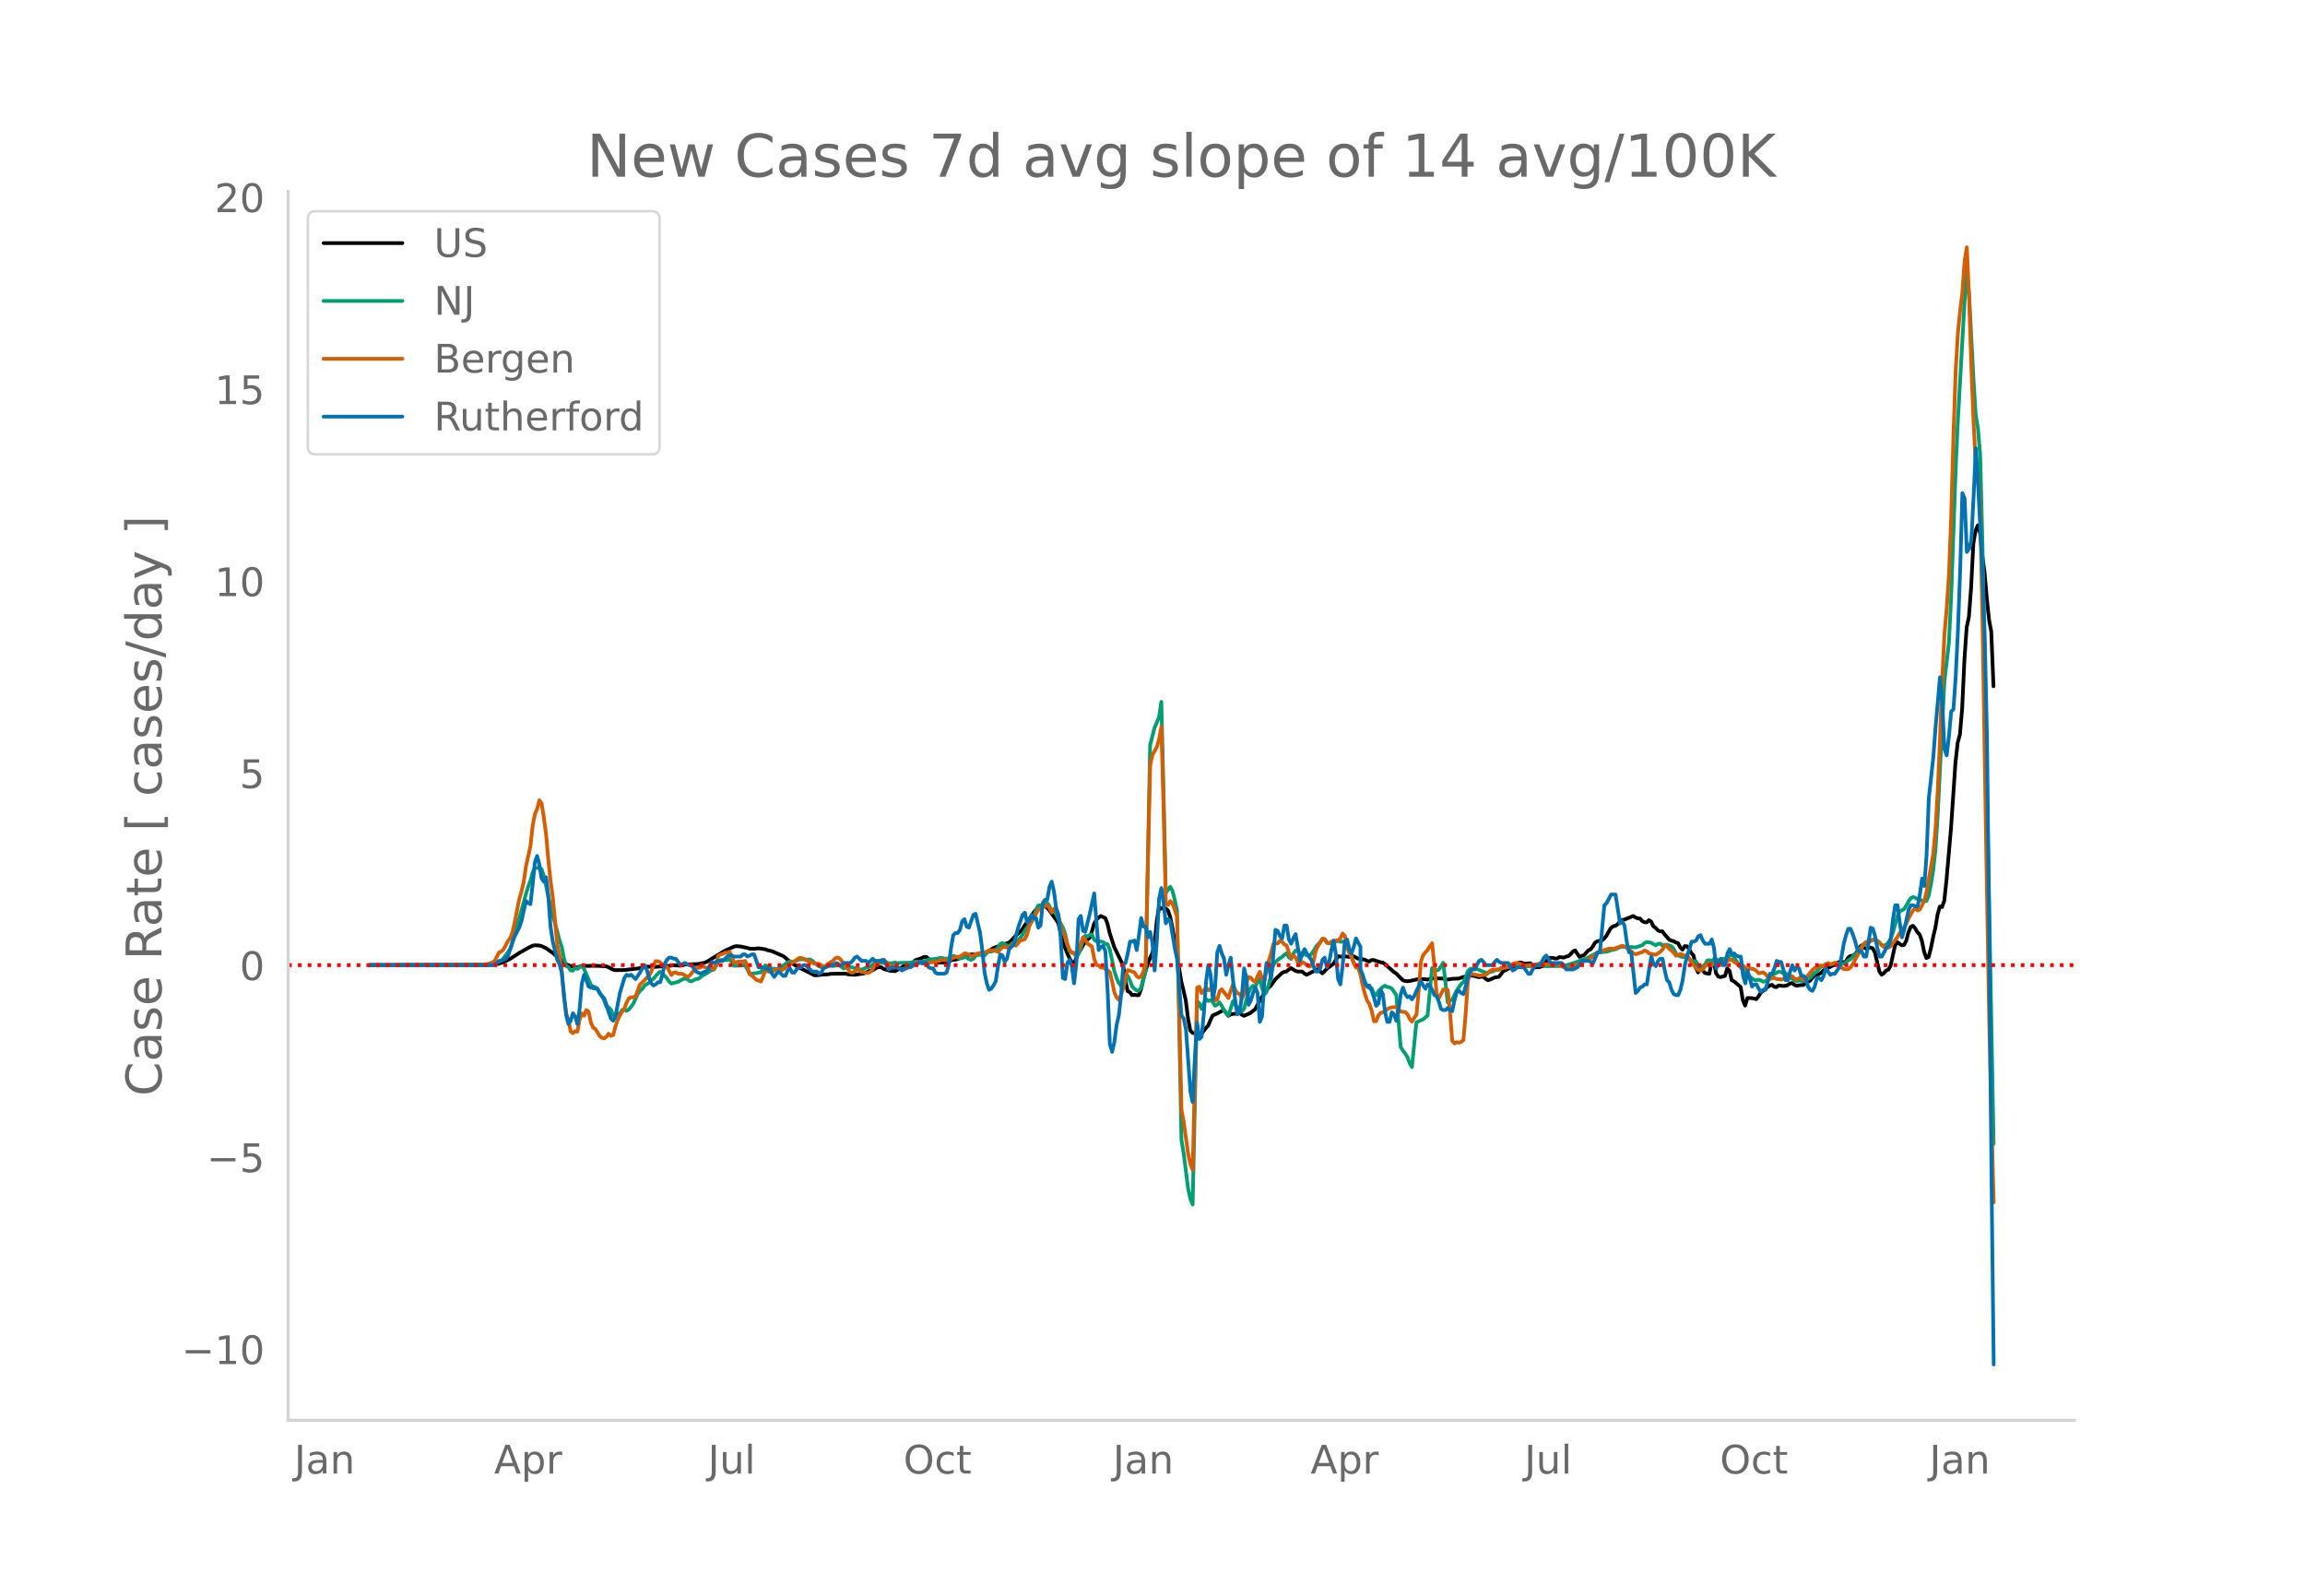 <svg height="864" viewBox="0 0 936 648" width="1248" xmlns="http://www.w3.org/2000/svg" xmlns:xlink="http://www.w3.org/1999/xlink"><defs><style>*{stroke-linecap:butt;stroke-linejoin:round}</style></defs><g id="figure_1"><path d="M0 648h936V0H0z" style="fill:#fff" id="patch_1"/><g id="axes_1"><path d="M117 576.72h725.4V77.76H117z" style="fill:none" id="patch_2"/><path clip-path="url(#p7a41e2962f)" d="m149.973 391.913 47.233-.107 3.634-.181 1.816-.347 1.817-.587 2.725-1.356 3.633-2.353 1.817-1.043 1.817-1.023 1.817-.9.908-.18 1.817.1.908.254 1.817.82 1.816 1.33.909.596 2.725 2.317 2.725 2.263 1.816.764 1.817.534.908-.03 1.817-.551 6.358-.05 3.634.236.908.378 1.817.97.908.179 3.633-.043 5.45-.633 1.817-.282 1.817-.448 1.817.016 1.816.054 2.725-.224 3.634-.265.908-.172 2.725.179.908-.177.909-.29 5.45-.2 2.725-.558.908-.408 7.267-4.478 1.816-.77 1.817-.862.908-.177 1.817.133 2.725.582.908.3 1.817.069 1.817-.207 2.725.39.908.362 1.817.413 4.542 1.965.908.666.908.874 2.725 2.009 1.817 1.037 6.358 3.234.909.004 2.725-.34 1.816-.035.909-.2 2.725-.075 3.633-.017.908.282 1.817.12.908.051 3.634-.53.908-.319.908-.502.909-.324.908-.175 1.817-1.07.908-.236.908.19.909.612 1.817.529.908.242 1.817.128 1.816-.944 1.817-1.2 1.817-.075.908-.279.908-.868.909-1.034.908-.356.908-.233 1.817-.793.908-.04 1.817 1.576 2.725.708 2.725.026 1.817-.428.908-.454.908-.237.909-.065 4.541-1.4.909-.492.908-.207 1.817.023 1.816.003.909.164.908-.224.908-.762 2.725-1.833 6.359-2.198.908-.815 1.817-1.981 1.817-1.632.908-1.082.908-1.473 2.725-3.77.909-1.492.908-1.085.908-.825.909-.5.908-.17.908.087.909.543.908 1.077 3.633 5.127 1.817 7.801 1.817 4.494.908 2.049.908 1.541.909.59.908-1.99.908-2.4.909-1.202.908-1.735.908-1.309.909-1.044.908-.715.908-2.478.909-3.252.908-1.564.908-.953.909-.613 1.816.8.909 2.369.908 3.808 1.817 5.595 3.633 7.502.909 6.086.908 4.322.908.46.909 1.188.908-.172.908.193.909-.027.908-2.44.908-3.976.909-3.451.908-2.816.908-2.368.909-1.93.908-3.335.908-9.63.909-5.846.908.687.908-.517.909.422.908.782.908 2.573.909 4.499 3.633 21.937.908 3.585.909 4.101.908 7.276.908 4.761.909 1.006.908.145.908-.235.909.833.908-.326 1.817-2.425.908-.92.908-2.249.909-1.893 1.816-.791 1.817-.977.908-.468 1.817 2.358.908-.532.909-.214.908-.033 1.817-.415.908.742.909.472 1.816-.77.909-.49 1.816-1.436 2.725-4.988 1.817-2.705.908-1.053.909-.787 1.816-2.586 2.725-2.607.909-.432.908-.16.908-.76.909-.595 1.816 1.091.909.31 1.816-.009.909.785.908.525 1.817-.926 2.725-1.353 1.816 1.686.909-.809.908-1.04 2.725-2.02 1.817-3.055 1.816.207.909-.185 1.816.222 1.817-.248 1.817.957 2.725.427.908.481.909.263.908-.594.908.005 2.725.897.909.156.908.57 3.633 3.236.909.557 2.725 2.783.908.297.908.095.909-.076 3.633-.797 2.725.056.908.174 1.817-.529 1.817.036 2.725.062.908.282.908.126 1.817-.306 2.725-.112 1.817-.637.908-.138 1.817-.44 1.816.142.909.336.908.167.909-.148.908-.017.908.813.909.592.908-.264 1.817-.8 1.816-.321 1.817-2.386.908-.289.909-.56.908-.334.908.043.909-.12 1.816-2.154.909.025.908.355.908.096 1.817-.172 1.817 1.687 1.816-.102 1.817-.553 1.817-3.043.908-.182.908.013.909.246.908.03.908-.609 1.817.224.908-.417.909-.173.908-.817.908-1.067.909-.457 1.816 2.658.909-.458.908-.294 1.817-1.986.908-.37.908-1.278.909-1.482.908-.517 1.817-.312.908-.773.909-1.119 1.816-3.201.909-.634.908-.218.908-.603.909-1.058.908-.727.908-.118 3.634-1.473.908.59.908.36.909.072.908 1.01.908.508.909.042.908-.883.908.571.909 1.93.908.63.908.997.909.395.908-.018.908 1.268 1.817 2.049.908.5.909.157.908.595.908.194.909 1.763.908.938.908-1.427.909.05.908 1.206.908 1.586.909 1.05.908 4.958.908 1.82.909-2.468.908 1.606.908 1.081.909.23.908.107.908-4.542.909-.857.908 5.153.909 1.398.908.207 1.817-.487.908-3.022.908.898.909 3.867.908.43 2.725 2.309.908 5.389.909 2.173.908-3.074 1.817.043 1.816.41.909-1.115.908-1.522.908-.682 1.817-1.616.908-.576.909-.306.908.793.908.146.909-.707 1.816.245.909-.084.908-.269.908-.677.909-.177.908.74.908.33 1.817-.246.908-.022.909-.734 1.816-1.004.909-1.163.908-.884.908-.465.909-.147.908-.565.908-.923.909-.67 1.816-.785.909-.498.908-.352.909-.645.908-.5.908-.209.909.398.908-.325.908-1.6.909-.719.908-.07.908-.512.909-1.042.908-1.788.908-.874.909.864.908.443.908-.314.909-.112.908.302.908 1.687 1.817 7.713.908 1.328.909-.637.908-1.074.908-.318.909-1.608 1.816-8.213.909-1.373 1.816 1.284.909-.16.908-1.658.908-3.494.909-2.17.908-.456.908 1.037.909 1.59.908.894.908 2.624.909 4.408.908 2.564.908-.4.909-3.5.908-4.528.908-3.796.909-5.4.908-3.303.908.207.909-2.54.908-8.499 1.817-20.873 1.817-26.687.908-8.144.908-3.37.909-10.573.908-19.585.908-13.312.909-4.165.908-11.994.908-17.991.909-5.194.908-2.084.908 3.22.909 9.123.908 6.652.908 10.536.909 8.716.908 4.96.908 22.148h0" style="fill:none;stroke:#000;stroke-linecap:round;stroke-width:1.5" id="line2d_1"/><path clip-path="url(#p7a41e2962f)" d="m149.973 391.91 47.233-.104 1.817-.126 1.817-.357 2.725-1.293.908-.867 2.725-3.832.908-2.438 1.817-6.747 2.725-9.67.908-3.422.909-2.903.908-2.485.909-3.342.908-1.862 1.817-.051.908.518.908 2.703.909 3.98.908 4.529.908 3.485.909 4.064.908 3.122 1.817 6.963.908 2.625.908 4.753.909 3.115.908.449.908 1.333.909.103.908-1.247.908.553.909-.753.908-.32.908 1.065 2.725 6.36.909 1.515.908-.494.908.77.909 1.85.908.969.908 1.852.909 2.564.908.23.908.937.909 2.225.908-.026.908-.565.909.02.908-1.544.908-.167.909.534.908-.572.908-1.078.909-1.287 1.816-3.988.909-1.197.908-.772.908-1.328.909-.654.908-.51.909-1.058.908-.603 1.817-2.097.908-.73.908.688 1.817 1.89.908 1.4.909.827 1.816-.487.909-.23 1.816-1.006.909-.397.908.31.908.658.909.248.908-.512.908-.379.909-.123.908-.65.908-.828.909-.33 2.725-1.796.908-.16.908-1.433.909-1.973.908-.47.908-.056 1.817.086.908-.383.909 1.152.908 1.527 4.542-.198 1.816 3.424 2.725-.257.909-.222.908-.076.908-1.572.909-1.266 1.817.784.908.531 1.817.137.908-.154 2.725-1.86.908-.734.909-.284 1.816.053 1.817-.872 1.817-.139 1.816.207.909-.103.908.526.908.886 1.817 1.39.908.337.909.071 1.816-.574.909-.029.908.084.908-.083.909-.226.908.022 1.817 1.29 1.816-.596.909-.028 1.816.459 2.725.646.909-.344.908-.487.908-.19.909-.307.908-.742.908-.894.909-.086.908.35 1.817-.002.908-.071.909.05.908.183 1.817-.365.908.25 1.817-.116 1.816-.052.909.037 2.725-.449 1.816.013.909.013.908-.18 1.817-.76 1.816-.13 1.817-.204.908-.326.909.038.908.3 1.817-.04.908-.422.908-.674.909.276.908.44.908.295.909-.108.908-.41.908.22.909.56.908.334.908-.42.909-1.224.908-.536.908-.104.909.181.908.343.908-1.046.909-.705.908.184.908-.328.909-.457.908-.828.908-1.524.909-.331 1.817.902.908.353 1.817-1.579.908-.153.908-.729 1.817-2.116.908-1.755 2.725-3.446.909-1.793.908-3.232.908-1.72.909-.072.908-.258.908-.443.909-.288.908 1.325.908 2.116.909.15.908.925.908 2.08 1.817 3.458.908 2.495.909 4.185.908 2.871.908.421.909.594.908.999.908-.868.909-2.28.908-3.553.908-1.587.909.33.908-.696.908-.17.909 2.19.908.626.908-.032 1.817.301.908.759.909.17.908 2.246 1.817 8.63.908 2.839.908 2 .909 1.151.908.833.909-2.955.908-1.853.908 1.87.909 2.365.908.983.908.685.909.065.908-1.3 1.817-6.85 1.816-91.584 1.817-7.126 1.817-4.244.908-6.201.908 36.273.909 41.256 1.816-2.439.909 1.68.908 3.602.908 4.285 1.817 93.234.908 5.499 1.817 14.432.908 3.973.909 2.32 1.816-82.473.909.742.908 2.302.908-2.264.909-1.773.908.838.908-.342.909.726.908 1.547.908-.472.909-.89.908 1.349.908 1.796.909 1.196.908.865.908-2.656.909-3.007.908 1.445.908 1.04.909.052.908 1.494.909-1.069.908-3.511.908-2.97.909-1.924.908-.857.908.265.909-1.82.908-1.175.908 3.54.909 2.793.908-1.12.908-2.982 1.817-7.712.908-1.46 1.817-1.559.908-.46.909-.878.908-.657.908 1.637.909.7.908-2.138.908-1.251.909-.015.908 1.269.908.61.909-.455 1.816.93.909-.899.908-1.242.908-1.614.909-1.123.908-.861.908-1.266.909.046.908 1.298.908.412.909-.27.908-.08 1.817-.775.908.435.908-.037.909.215.908 2.248 1.817 3.265.908 3.015.908 1.306.909-.036 3.633 8.264.909.585.908.07.908 2.085.909.735.908-1.614 1.817-1.768.908-.486.908.55.909.066.908.558 1.817 2.542 1.816 21.196.909 1.472.908 1.127.908 1.555.909 2.403.908 1.59 1.817-18.182 2.725-1.235 1.816-1.48 1.817-19.331.908.364.909.608.908-.3 1.817-2.811 1.816 16.081.909-.666.908-.452 1.817-3.648 1.816-2.72.909-.692.908-1.954.908-2.519.909-.963.908-.125 1.817.17 3.633 1.51.909-.062 1.816-.44.909-.492 1.816-.395.909-.533.908-.341 2.725-.234.908-.453.909-.206.908.023 3.633.566 2.725-.126 1.817-.346 1.817.08 1.816.318 5.45-.076 1.817-.238.908-.087 2.725-.793 5.45-1.997 4.542-2.326 1.817-.237 1.817-.09 1.816-.64 1.817-.417 1.817-.834.908-.154.908-.034 1.817.217.908-.105 1.817.178 1.817-.583.908-.31.908-.888.909-.427 1.816.342 1.817 1.012.908-.58.909-.095.908.741.908-.243.909-.051 1.816.605.909 1.077.908 1.876.908.855.909.236.908.43.908-.23.909-.448.908 1.463.908 1.104.909-.365.908.17.908 1.51.909.924.908-.372.908-.818.909-1.565.908-.181.908.499.909-1.006.908-.018.909 1.015.908-.741.908-.342.909-.012.908.15.908-1.376.909-.683 3.633 5.574.908.887.909 1.808.908.979.908-.176.909.847.908.628.908.131.909-.26.908.32.908.527.909-.2.908-.697.908-.552 1.817-1.8 1.817-.862.908.228.908.38h.909l.908.859.908 1.034.909.392.908.59.908.362.909-.197.908.07.908.263.909-.34.908-.636.908-.474.909-1.087.908-.905.908-.494.909-1.282.908-.922.908-.19.909-.711.908-.321.908.48 1.817-.49.909.291.908.118.908-.154.909.02.908-.59.908-.879.909-.44.908-.877.908-1.044.909-.747 1.816-2.563 1.817-1.17.908-.304.909-.718.908-.513.908.02.909.422 1.816 1.726.909.287.908-.47.908-.9.909-1.462.908-2.563 1.817-6.586.908-2.054.908-.327.909-.545.908-1.421.908-1.677.909-1.33.908-.422.908.295.909.512.908.37.908.228.909.349.908-.214.908-2.24.909-4.428.908-5.791.908-8.281.909-13.965 2.725-54.289 1.816-15.634.909-18.03 1.817-51.574.908-20.342 2.725-48.471.908-12.7.909 8.881 1.816 34.89.909 14.582.908 5.442.908 10.99.909 35.4 4.541 244.253h0" style="fill:none;stroke:#009e73;stroke-linecap:round;stroke-width:1.5" id="line2d_2"/><path clip-path="url(#p7a41e2962f)" d="m149.973 391.91 43.6-.102 3.633-.256.909-.12.908-.238.908-.419.909-.554 1.816-3.465.909-.393.908-.845 1.817-3.448.908-1.135.908-2.457.909-4.037 1.816-9.26.909-3.149.908-3.815.908-6.281 1.817-8.201.909-8.381.908-4.754.908-2.056.909-3.534.908 1.178.908 5.735.909 6.785.908 10.318.908 8.654.909 6.562 1.816 19.27.909 4.37.908 6.188.908 11.043.909 6.29.908 2.901.908 4.532.909.691.908-.768.908.17.909-4.923.908-2.484.908.939.909-2.33.908.657.908 4.327.909 2.168.908.512 1.817 2.927.908.734.908.196.909-.682.908-1.22.908.887.909-.333.908-3.397.908-2.714.909-1.852.908-1.485.908-1.271.909-2.526.908-1.647.908-.401.909-.086.908-.35 1.817-4.839.908-.75 1.817-1.912.908-.948.909-1.527.908-2.51.908-1.783.909.026.908.41.908 1.117.909.828.908-.128 1.817 3.371.908-.956.908-.128.909.555 1.816.051 1.817 1.186.908-.29 2.725-3.303.909.009.908-.188.908-.648.909.597.908.273.908-.367.909.205.908.64.908-2.065.909-3.431.908-.504.908-.179.909-.529.908.103.908-.504.909 1.826.908 2.629.908-.162.909-.299 1.816-.008.909-.23.908 2.184.908 3.158.909.623 1.816 1.74.909.214.908.47.908-2.092.909-2.372 1.817.512.908-.154.908-.46.909-.18.908.17.908-.025.909-.358 1.816-1.545.909-.495.908-.75.908-.462 1.817-1.322.908-.128.909.35 1.816.947 2.725 1.058.909-.009.908.146 1.817.99.908-.257 1.817-1.374.908-.443.908-.965.909-.554.908.213.908.956.909 1.348 1.816 2.296.909 1.17.908.178.908-.58.909-.734.908.35.908.742.909-.017.908.333.908-.008.909-.461.908-1.033.908-1.766.909-.769.908-.392.908-.87.909.11.908.768.909.948.908.606.908.008 1.817.674.908.53.909.264.908-.299.908-.11 1.817-.914.908-.094.909-.87.908-.666 1.817.453.908.076 2.725-.452 1.817-.222 2.725-.742.908-.12.908.205.909.085 1.816-1.11.909-.29 1.816-.196 1.817-1.28.908.103 1.817.879.908-.009.909-.734 1.816-.418.909-.23.908.145 1.817-.982 1.816-.05 1.817.699.908-1.101.909-.913.908.034.909.18.908-.01.908-.819.909-.273.908.367.908-.964.909-1.297.908-.009.908-.427.909-1.775.908-3.422.908-2.475.909-.76.908-1.894.908-1.46.909-.7 2.725-1.305.908 1.366.908 1.647.909-1.494.908-.358.908 3.174.909 4.438.908 2.228.908 1.86.909 3.26.908 2.15.908 1.076.909.094.908-.077.908-1.092 1.817-5.215.908 1.033.909 1.605.908.503.908.708.909 5.001.908 2.441.908.18.909.879.908-.086.908.649.909.503.908.854.908 3.738.909 4.455.908 1.997.908.938.909-2.04.908-2.79.909-4.634.908-2.586 2.725.939.908 1.57.909.546.908-.495.908-2.03.909-3.312 1.816-80.41.909-4.139 1.816-3.328.909-3.158.908-4.958.908 33.155.909 38.54.908.667.908-1.63.909 1.007 1.816 5.274 1.817 78.72.908 4.77 1.817 13.075.908 4.02.909 2.287 1.816-73.958.909-.367.908 2.543 1.817-2.04.908.896.908-.716.909 1.63.908 3.285.908-.333.909-3.388.908-.896 2.725 3.61.908-3.012.909-2.535.908 2.16.908 1.39.909.299.908 1.963.909-1.938.908-4.617.908-2.278.909.299.908 1.152.908.554.909-2.355.908-1.767.908 2.842.909.837 1.816-8.168.909-2.893.908-3.78.908-.393.909.043.908-1.118.908.469.909 1.152.908.307.908 2.92.909 2.09.908-.922.908.802.909 1.895.908 1.127.908-1.101.909.358.908.862.908.546.909-.256.908-1.852.908-4.216.909-2.03.908-1.392.908-1.621.909.247.908 1.528.908.136.909-.682.908.093.908-.546.909-.034.908-.802.908-1.989.909.905.908 4.19.908 2.808.909 1.758.908 2.356.908 1.809.909.102.908 2.92.909 4.343.908 3.43.908 2.74.909 1.289.908 2.782.908 4.19.909-.034.908-2.321.908-1.05.909-.247.908-.461.908-.768.909-.512.908-.24 1.817-.153 1.816 1.878 1.817.179.908.93.909 1.912.908 1.024.908-1.528.909-1.212.908-9.763.908-11.828.909-2.68.908-1.144.908-.921.909-1.528.908-1.212.908 8.987.909 11.564.908 1.843 1.817-3.61.908.145.908.026.909 9.208.908 11.496.908 1.007.909-.486.908.187.908-.298.909-.777.908-10.77.908-13.433.909-2.885.908.316 1.817.35.908.264 2.725-.307.909-.734.908-.973.908-.367 2.725-.06.909-.4.908-.265.908-.068.909-.316 1.816-1.22.909-.333.908-.086.908.265.909.393 1.816.418.909-.017.908-.197.908-.042 2.725-.538 2.725.29 3.634-.094.908.069 2.725 1.237.908.145.909-.06 1.816-.41 8.175-3.96 1.817-1.655 2.725-1.1.909-.214.908-.341.908-.017.909.145 3.633-1.323.908.358 1.817 1.127.908.734.909.947.908.299 2.725-.88.908-.63.909.349.908.87 2.725.487 1.817-1.186.908-.913.908-1.724.909.384.908 1.118.908.606.909.896.908 1.237.908-.196.909-.572 1.816.717.909-.077 1.816 3.013.909.947.908 1.246.908.802.909.128.908-.503 1.817-2.373.908.307.908.538.909-.922.908-.665.909.648 2.725-.938.908-.077.908-.418.909.06.908.861 2.725 1.69.908-.222.909.999.908.802.908-.615 1.817.333.908.709.909.904 1.816-.367.909.692.908 1.152.908.887.909-.41.908-.05.908.452.909.017.908.188.908-.222.909-.76 1.816-.495.909.128.908.93.908.376.909-.538.908-.068.908.7.909-.393.908-1.382 1.817-2.177.908-.776.908-.188.909-.708.908-.128.908.435 1.817-1.417.908.444.909-.12.908-.494.909.34.908.752.908.922.909.614.908.06.908-.086.909-.665.908-1.366 4.542-8.295.908-.742.908-.06 1.817-.674.908.068.909.264.908.649.908 1.178.909.708 1.816.18.909-.59 2.725-3.72.908-1.545 1.817-2.347.908-1.715.908-2.015 1.817-3.251.908-.726.909.862.908-.443 1.817-3.49.908-3.696 2.725-15.336.908-10.147.909-15.541.908-20.79.908-24.357.909-18.416.908-10.463.908-13.536.909-23.503.908-32.499.909-26.592.908-15.618.908-9.132.909-7.467.908-12.64.908-5.632.909 20.49.908 27.558.908 22.838.909 17.256.908 4.446.908 16.045.909 43.73 1.816 110.5.909 51.172.908 40.913.908 32.84h0" style="fill:none;stroke:#d55e00;stroke-linecap:round;stroke-width:1.5" id="line2d_3"/><path clip-path="url(#p7a41e2962f)" d="M149.973 391.91h50.867l1.816-1.738h.909l1.816-.87.909-1.304.908-2.608.908-3.042.909-2.173 1.816-3.478.909-2.608 1.816-8.258.909.869.908.435.909-7.824.908-9.128.908-2.608.909 3.477.908 5.65.908 1.305.909-1.739.908 7.39.908 12.605.909 6.085 1.816 7.39.909 1.738.908 3.477 1.817 17.387.908 3.477.908-1.304.909-3.043.908 1.304.908 3.043.909-6.085.908-10.432.908-3.478.909 2.174.908 2.608.908.434.909-.434.908.869h.908l.909 1.739.908 1.304.908.869.909 2.608.908 3.043.908 2.608.909.869.908-1.739 1.817-9.562 1.816-6.086.909-1.304.908.435.908-.435 1.817 1.74 1.817-2.609.908-1.739.908-1.304.909 1.74.908 3.476.909 2.174.908.869.908-.435.909-.869h.908l.908-3.043.909-4.346.908-1.739.908-.87h.909l.908.435h.908l1.817 2.608 1.817-.869 1.816.87h.909l1.816 2.607 1.817.87 1.817-.87h.908l.908-2.173.909-1.739.908.435 1.817-.87h1.816l1.817-1.738.908-.435h.909l.908.435h2.725l.908-.87h.909l.908.87 1.817-.87h.908l1.817 5.217h1.816l1.817.87h.909l.908 1.738.908 1.304.909-1.304.908-.87 1.817 1.74h.908l.908-2.174.909-.87.908 1.74h.908l.909-1.305.908-.87h.908l.909-.869h.908l2.725 2.608h1.817l.908.87.908-.435.909-1.739 2.725-1.304h.908l1.817-.869.908.87h.908l.909-.87h2.725l.908-.87.908-1.303.909-.435 1.816 1.739h1.817l.908.87 1.817-1.74.908.87h2.725l.909-.435.908 1.739.909 2.173 1.816-.87h1.817l.908.435.909.87.908-.435.908-.87h1.817l.908-1.303h1.817l.908-.87.909.435h1.816l.909 1.739.908.434h.908l.909 1.74.908.434h2.725l.908-.435.909-3.043.908-6.954.908-5.216.909-.87h.908l.908-1.303.909-3.478.908-.87.908 3.044.909.434 1.816-5.216.909-.434 1.816 7.824.909 6.954.908 9.128.908 4.347.909 2.608.908-.435.908-1.304.909-1.739.908-6.085.908-4.781.909.434.908 2.608.909-1.304.908-3.912 1.817-1.738 1.816-6.955 1.817-5.216.908-.87.909 3.913.908-.435.908-2.608.909 1.304h.908l.908 3.912.909-.87.908-9.127.908-1.304h.909l.908-5.216.908-2.173.909 3.912.908 6.954.908 2.608.909 9.128.908 16.517.908.435.909-6.52.908-1.304.908 2.608.909 6.955.908-7.824.908-18.256.909-1.304.908 6.085.908.435 1.817-7.39 1.817-8.258 1.816 23.037.909-1.304.908-.435.908 2.174.909 16.082.908 21.734.908 3.042.909-3.912.908-6.954.908-3.912.909-8.259.908-12.605.909-.435.908-3.912.908-4.781h.909l.908-.435.908 3.912.909-6.085.908-6.955.908 3.478h.909l.908 4.346.908-2.173.909 4.346.908 11.302.908-12.17.909-16.953.908-4.346.908 6.085.909 8.259.908-1.74.908.87 1.817 10.867.908 4.346 1.817 23.038.908 1.304.909 4.346 1.816 25.21.909 4.347.908-18.255.908-13.91.909 6.52.908-.87.908-9.562.909-13.04.908-6.52.908 3.912.909 9.998.908-4.782.908-14.344.909-2.608.908 3.043.908 2.173.909 6.52.908-3.912.908-3.042 1.817 17.386.908 5.651.909-.87.908-6.52.909-11.3.908 3.911.908 10.867.909-1.739.908-3.042.908-2.174.909 2.174.908 11.736.908-2.174.909-13.909.908-7.824.908.435.909 6.085.908-9.128.908-10.866.909.434.908 2.174.908.869.909-5.216h.908l.908 5.65.909 1.74.908-2.174.908-1.739 1.817 10.867.908-3.043.909-1.739.908 1.74 1.817 2.607.908 2.608.908 2.173h.909l.908-1.304.908-3.477.909-.87.908 3.913.908-2.174.909-4.78.908-3.913.908 5.65.909 9.998.908 2.173.908-7.389.909-9.997.908-.87.908 3.912.909 1.74.908-2.609.908-3.477 1.817 3.477v9.128l.909 2.173.908 3.478.908 1.304.909-.435.908 2.173.908 2.608.909 3.478.908-.87.908-5.65.909 1.738.908 7.39.908 3.912h.909l.908-3.912.908.869.909 2.608.908-4.347.908-6.52.909-2.608.908 2.608.908 1.304.909-.434.908 1.304.908-1.304.909-2.174.908-1.738.908-2.174.909 1.739.908 1.304.908-1.739.909.435.908 1.739.908 2.173.909.435.908 2.173.908 3.043.909.434h.908l.908-.869.909.87.908.434.908-4.347.909-3.477.908-.435.908.87.909.434.908-3.042.908-3.912.909-2.174.908-.869h.908l1.817-3.477.909-.435.908.87.908 1.303h2.725l.909-1.304.908-.869.908.87.909.434h2.725l.908 1.304.908 1.739.909-.435.908-.87h2.725l1.817 2.609h.908l1.817-3.478h1.816l.909-1.304.908-1.738.908-.87.909 1.304.908 1.74h4.542l1.816 2.607h2.725l1.817-.87 1.817-2.607h2.725l1.816.87 1.817-4.348h.909l1.816-19.125.909-.87 1.816-3.476h1.817l1.817 11.736.908-.87.908 1.739.909 6.52.908 4.346h.908l1.817 16.518.908-.87.909-1.304.908-.434.908-.87h.909l.908-6.085.908-5.216.909 3.043.908.87.908-2.174.909-.87h.908l.908 4.782.909 3.912.908.87.908 3.042.909 1.738.908.435h.908l.909-2.173.908-3.912.908-6.086.909-3.912.908-2.608.908-3.042h.909l.908-.435.908-1.738.909-.435.908 2.173.908 1.304h1.817l.908-1.738.909 3.477.908 8.258.909-1.738.908-2.174.908 2.608h.909l.908-4.78.908-1.74.909 2.174.908-.435.908.87.909.434h.908l.908 7.824.909 3.043.908-5.216 1.817 6.52.908-.87h.908l.909 1.739.908 1.304.908-.87h.909l.908-3.042.908-3.477h.909l.908-2.174.908-3.042.909.434h.908l.908 3.043.909 4.347h.908l.908-3.478.909-2.608.908 2.174.908-1.304.909.434.908 3.043h.908l.909.87.908 3.477.908 1.304.909.434.908-1.738.908-3.478h.909l.908.87.908-1.739.909-3.043 1.816 2.608.909-.434h.908l1.817-2.608.908-4.347.909-5.216.908-3.477.908-2.608h.909l.908 2.173.908 2.608.909 3.477.908.87h.908l.909 2.173h.908l.908-5.216.909-6.52.908.435.908 3.043.909 4.78.908 3.478h.908l1.817-3.477.908-.87.909-3.042.908-7.824.908-5.65h.909l.908 6.954.908 6.085.909-3.042 1.816-8.26.909-1.738h.908l.908.435h.909l.908-4.781.908-6.52.909 3.042.908-12.605.908-23.037 1.817-16.517.908-12.17 1.817-20.43.908 9.997.909 19.125.908 2.608.908-7.824.909-9.997.908-.87.909-13.04.908-18.69.908-24.34.909-31.731.908 2.173.908 21.733.909-1.304.908-3.477.908-17.387.909-19.994.908 14.344 1.817 35.642.908 26.515.908 41.293.909 77.37.908 99.538.908 77.37h0" style="fill:none;stroke:#0072b2;stroke-linecap:round;stroke-width:1.5" id="line2d_4"/><path clip-path="url(#p7a41e2962f)" d="M117 391.91h725.4" style="fill:none;stroke:red;stroke-dasharray:1.5,2.475;stroke-dashoffset:0;stroke-width:1.5" id="line2d_5"/><path d="M117 576.72V77.76" style="fill:none;stroke:#d3d3d3;stroke-linecap:square;stroke-linejoin:miter;stroke-width:1.25" id="patch_3"/><path d="M117 576.72h725.4" style="fill:none;stroke:#d3d3d3;stroke-linecap:square;stroke-linejoin:miter;stroke-width:1.25" id="patch_4"/><g id="matplotlib.axis_1"><g id="xtick_1"><g style="fill:#696969" transform="matrix(.16 0 0 -.16 119.473 598.378)" id="text_1"><defs><path d="M9.813 72.906h9.859V5.078q0-13.187-5-19.14-5-5.954-16.094-5.954h-3.75v8.297h3.078q6.531 0 9.219 3.672Q9.813-4.39 9.813 5.078z" id="DejaVuSans-74"/><path d="M34.281 27.484q-10.89 0-15.093-2.484-4.204-2.484-4.204-8.5 0-4.781 3.157-7.594 3.156-2.797 8.562-2.797 7.485 0 12 5.297 4.516 5.297 4.516 14.078v2zm17.922 3.72V0H43.22v8.297Q40.14 3.328 35.547.953q-4.594-2.375-11.234-2.375-8.391 0-13.36 4.719Q6 8.016 6 15.922q0 9.219 6.172 13.906 6.187 4.688 18.437 4.688h12.61v.89q0 6.203-4.078 9.594-4.078 3.39-11.453 3.39-4.688 0-9.141-1.124-4.438-1.125-8.531-3.375v8.312q4.921 1.906 9.562 2.844 4.64.953 9.031.953 11.875 0 17.735-6.156 5.86-6.14 5.86-18.64z" id="DejaVuSans-97"/><path d="M54.89 33.016V0h-8.984v32.719q0 7.765-3.031 11.61-3.031 3.858-9.078 3.858-7.281 0-11.484-4.64-4.204-4.625-4.204-12.64V0H9.08v54.688h9.03v-8.5q3.235 4.937 7.594 7.374Q30.078 56 35.797 56q9.422 0 14.25-5.828 4.844-5.828 4.844-17.156z" id="DejaVuSans-110"/></defs><use xlink:href="#DejaVuSans-74"/><use x="29.492" xlink:href="#DejaVuSans-97"/><use x="90.771" xlink:href="#DejaVuSans-110"/></g></g><g id="xtick_2"><g style="fill:#696969" transform="matrix(.16 0 0 -.16 200.625 598.378)" id="text_2"><defs><path d="M34.188 63.188 20.797 26.906h26.812zm-5.579 9.718h11.188L67.578 0h-10.25l-6.64 18.703h-32.86L11.188 0H.78z" id="DejaVuSans-65"/><path d="M18.11 8.203v-29H9.077v75.484h9.031v-8.296q2.844 4.875 7.157 7.234Q29.594 56 35.594 56q9.968 0 16.187-7.906 6.235-7.907 6.235-20.797T51.78 6.484q-6.218-7.906-16.187-7.906-6 0-10.328 2.375-4.313 2.375-7.157 7.25zm30.578 19.094q0 9.906-4.079 15.547-4.078 5.64-11.203 5.64-7.14 0-11.218-5.64-4.079-5.64-4.079-15.547 0-9.906 4.078-15.547 4.079-5.64 11.22-5.64 7.124 0 11.202 5.64t4.078 15.547z" id="DejaVuSans-112"/><path d="M41.11 46.297q-1.516.875-3.297 1.281Q36.03 48 33.89 48q-7.625 0-11.703-4.953-4.079-4.953-4.079-14.234V0H9.08v54.688h9.03v-8.5q2.844 4.984 7.375 7.39Q30.031 56 36.531 56q.922 0 2.047-.125 1.125-.11 2.484-.36z" id="DejaVuSans-114"/></defs><use xlink:href="#DejaVuSans-65"/><use x="68.408" xlink:href="#DejaVuSans-112"/><use x="131.885" xlink:href="#DejaVuSans-114"/></g></g><g id="xtick_3"><g style="fill:#696969" transform="matrix(.16 0 0 -.16 287.471 598.378)" id="text_3"><defs><path d="M8.5 21.578v33.11h8.984V21.922q0-7.766 3.016-11.656 3.031-3.875 9.094-3.875 7.265 0 11.484 4.64 4.234 4.64 4.234 12.656v31h8.985V0h-8.984v8.406Q42.047 3.422 37.718 1q-4.313-2.422-10.032-2.422-9.421 0-14.312 5.86Q8.5 10.296 8.5 21.578zM31.11 56z" id="DejaVuSans-117"/><path d="M9.422 75.984h8.984V0H9.422z" id="DejaVuSans-108"/></defs><use xlink:href="#DejaVuSans-74"/><use x="29.492" xlink:href="#DejaVuSans-117"/><use x="92.871" xlink:href="#DejaVuSans-108"/></g></g><g id="xtick_4"><g style="fill:#696969" transform="matrix(.16 0 0 -.16 366.858 598.378)" id="text_4"><defs><path d="M39.406 66.219q-10.75 0-17.078-8.016-6.312-8-6.312-21.828 0-13.766 6.312-21.781 6.328-8 17.078-8 10.735 0 17.016 8 6.281 8.015 6.281 21.781 0 13.828-6.281 21.828-6.281 8.016-17.016 8.016zm0 8q15.328 0 24.5-10.281 9.188-10.282 9.188-27.563 0-17.234-9.188-27.516-9.172-10.28-24.5-10.28-15.375 0-24.593 10.25-9.204 10.265-9.204 27.546t9.204 27.563q9.218 10.28 24.593 10.28z" id="DejaVuSans-79"/><path d="M48.781 52.594v-8.407q-3.812 2.11-7.64 3.157-3.828 1.047-7.735 1.047-8.75 0-13.593-5.547-4.829-5.532-4.829-15.547 0-10.016 4.829-15.563 4.843-5.53 13.593-5.53 3.907 0 7.735 1.046 3.828 1.047 7.64 3.156V2.094Q45.016.344 40.984-.531q-4.015-.89-8.562-.89-12.36 0-19.64 7.765-7.266 7.765-7.266 20.953 0 13.375 7.343 21.031Q20.22 56 33.016 56q4.14 0 8.093-.86 3.953-.843 7.672-2.546z" id="DejaVuSans-99"/><path d="M18.313 70.219V54.688h18.5v-6.985h-18.5V18.016q0-6.688 1.828-8.594 1.828-1.906 7.453-1.906h9.218V0h-9.218q-10.407 0-14.36 3.875-3.953 3.89-3.953 14.14v29.688H2.687v6.984h6.594V70.22z" id="DejaVuSans-116"/></defs><use xlink:href="#DejaVuSans-79"/><use x="78.711" xlink:href="#DejaVuSans-99"/><use x="133.691" xlink:href="#DejaVuSans-116"/></g></g><g id="xtick_5"><g style="fill:#696969" transform="matrix(.16 0 0 -.16 451.926 598.378)" id="text_5"><use xlink:href="#DejaVuSans-74"/><use x="29.492" xlink:href="#DejaVuSans-97"/><use x="90.771" xlink:href="#DejaVuSans-110"/></g></g><g id="xtick_6"><g style="fill:#696969" transform="matrix(.16 0 0 -.16 532.169 598.378)" id="text_6"><use xlink:href="#DejaVuSans-65"/><use x="68.408" xlink:href="#DejaVuSans-112"/><use x="131.885" xlink:href="#DejaVuSans-114"/></g></g><g id="xtick_7"><g style="fill:#696969" transform="matrix(.16 0 0 -.16 619.015 598.378)" id="text_7"><use xlink:href="#DejaVuSans-74"/><use x="29.492" xlink:href="#DejaVuSans-117"/><use x="92.871" xlink:href="#DejaVuSans-108"/></g></g><g id="xtick_8"><g style="fill:#696969" transform="matrix(.16 0 0 -.16 698.402 598.378)" id="text_8"><use xlink:href="#DejaVuSans-79"/><use x="78.711" xlink:href="#DejaVuSans-99"/><use x="133.691" xlink:href="#DejaVuSans-116"/></g></g><g id="xtick_9"><g style="fill:#696969" transform="matrix(.16 0 0 -.16 783.47 598.378)" id="text_9"><use xlink:href="#DejaVuSans-74"/><use x="29.492" xlink:href="#DejaVuSans-97"/><use x="90.771" xlink:href="#DejaVuSans-110"/></g></g></g><g id="matplotlib.axis_2"><g id="ytick_1"><g style="fill:#696969" transform="matrix(.16 0 0 -.16 73.733 553.92)" id="text_10"><defs><path d="M10.594 35.5h62.593v-8.297H10.594z" id="DejaVuSans-8722"/><path d="M12.406 8.297h16.11v55.625l-17.532-3.516v8.985l17.438 3.515h9.86V8.296H54.39V0H12.406z" id="DejaVuSans-49"/><path d="M31.781 66.406q-7.61 0-11.453-7.5Q16.5 51.422 16.5 36.375q0-14.984 3.828-22.484 3.844-7.5 11.453-7.5 7.672 0 11.5 7.5 3.844 7.5 3.844 22.484 0 15.047-3.844 22.531-3.828 7.5-11.5 7.5zm0 7.813q12.266 0 18.735-9.703 6.468-9.688 6.468-28.141 0-18.406-6.468-28.11-6.47-9.687-18.735-9.687-12.25 0-18.718 9.688-6.47 9.703-6.47 28.109 0 18.453 6.47 28.14Q19.53 74.22 31.78 74.22z" id="DejaVuSans-48"/></defs><use xlink:href="#DejaVuSans-8722"/><use x="83.789" xlink:href="#DejaVuSans-49"/><use x="147.412" xlink:href="#DejaVuSans-48"/></g></g><g id="ytick_2"><g style="fill:#696969" transform="matrix(.16 0 0 -.16 83.912 475.955)" id="text_11"><defs><path d="M10.797 72.906h38.719v-8.312H19.828v-17.86q2.14.735 4.281 1.094 2.157.36 4.313.36 12.203 0 19.328-6.688 7.14-6.688 7.14-18.11 0-11.765-7.328-18.296-7.328-6.516-20.656-6.516-4.593 0-9.36.781-4.75.782-9.827 2.344v9.922q4.39-2.39 9.078-3.563 4.687-1.171 9.906-1.171 8.453 0 13.375 4.437 4.938 4.438 4.938 12.063 0 7.609-4.938 12.047-4.922 4.453-13.375 4.453-3.953 0-7.89-.875-3.922-.875-8.016-2.735z" id="DejaVuSans-53"/></defs><use xlink:href="#DejaVuSans-8722"/><use x="83.789" xlink:href="#DejaVuSans-53"/></g></g><g id="ytick_3"><use xlink:href="#DejaVuSans-48" style="fill:#696969" transform="matrix(.16 0 0 -.16 97.32 397.99)" id="text_12"/></g><g id="ytick_4"><use xlink:href="#DejaVuSans-53" style="fill:#696969" transform="matrix(.16 0 0 -.16 97.32 320.024)" id="text_13"/></g><g id="ytick_5"><g style="fill:#696969" transform="matrix(.16 0 0 -.16 87.14 242.058)" id="text_14"><use xlink:href="#DejaVuSans-49"/><use x="63.623" xlink:href="#DejaVuSans-48"/></g></g><g id="ytick_6"><g style="fill:#696969" transform="matrix(.16 0 0 -.16 87.14 164.093)" id="text_15"><use xlink:href="#DejaVuSans-49"/><use x="63.623" xlink:href="#DejaVuSans-53"/></g></g><g id="ytick_7"><g style="fill:#696969" transform="matrix(.16 0 0 -.16 87.14 86.128)" id="text_16"><defs><path d="M19.188 8.297h34.421V0H7.33v8.297q5.609 5.812 15.296 15.594 9.703 9.797 12.188 12.64 4.734 5.313 6.609 9 1.89 3.688 1.89 7.25 0 5.813-4.078 9.469-4.078 3.672-10.625 3.672-4.64 0-9.797-1.61-5.14-1.609-11-4.89v9.969Q13.767 71.78 18.938 73q5.188 1.219 9.485 1.219 11.328 0 18.062-5.672 6.735-5.656 6.735-15.125 0-4.5-1.688-8.531-1.672-4.016-6.125-9.485-1.218-1.422-7.765-8.187-6.532-6.766-18.453-18.922z" id="DejaVuSans-50"/></defs><use xlink:href="#DejaVuSans-50"/><use x="63.623" xlink:href="#DejaVuSans-48"/></g></g><g style="fill:#696969" transform="matrix(0 -.2 -.2 0 65.573 445.117)" id="text_17"><defs><path d="M64.406 67.281v-10.39q-4.984 4.64-10.625 6.922-5.64 2.296-11.984 2.296-12.5 0-19.14-7.64-6.641-7.64-6.641-22.094 0-14.406 6.64-22.047 6.64-7.64 19.14-7.64 6.345 0 11.985 2.296 5.64 2.297 10.625 6.938V5.609Q59.234 2.094 53.437.33q-5.78-1.75-12.218-1.75-16.563 0-26.094 10.124-9.516 10.14-9.516 27.672 0 17.578 9.516 27.703 9.531 10.14 26.094 10.14 6.531 0 12.312-1.734 5.797-1.734 10.875-5.203z" id="DejaVuSans-67"/><path d="M44.281 53.078v-8.5q-3.797 1.953-7.906 2.922-4.094.984-8.5.984-6.688 0-10.031-2.047-3.344-2.046-3.344-6.156 0-3.125 2.39-4.906 2.391-1.781 9.626-3.39l3.078-.688q9.562-2.047 13.593-5.781 4.032-3.735 4.032-10.422 0-7.625-6.032-12.078-6.03-4.438-16.578-4.438-4.39 0-9.156.86Q10.688.296 5.422 2v9.281q4.984-2.594 9.812-3.89 4.829-1.282 9.579-1.282 6.343 0 9.75 2.172 3.421 2.172 3.421 6.125 0 3.656-2.468 5.61-2.453 1.953-10.813 3.765l-3.125.735q-8.344 1.75-12.062 5.39-3.704 3.64-3.704 9.985 0 7.718 5.47 11.906Q16.75 56 26.811 56q4.97 0 9.36-.734 4.406-.72 8.11-2.188z" id="DejaVuSans-115"/><path d="M56.203 29.594v-4.39H14.891q.593-9.282 5.593-14.142 5-4.859 13.938-4.859 5.172 0 10.031 1.266 4.86 1.265 9.656 3.812v-8.5Q49.266.734 44.187-.344 39.11-1.422 33.892-1.422q-13.094 0-20.735 7.61-7.64 7.625-7.64 20.625 0 13.421 7.25 21.296Q20.016 56 32.328 56q11.031 0 17.453-7.11 6.422-7.093 6.422-19.296zm-8.984 2.64q-.094 7.36-4.125 11.75-4.032 4.407-10.672 4.407-7.516 0-12.031-4.25-4.516-4.25-5.203-11.97z" id="DejaVuSans-101"/><path d="M44.39 34.188q3.172-1.079 6.172-4.594 3-3.516 6.032-9.672L66.609 0H56l-9.313 18.703q-3.624 7.328-7.015 9.719-3.39 2.39-9.25 2.39h-10.75V0h-9.86v72.906h22.266q12.5 0 18.656-5.234 6.157-5.219 6.157-15.766 0-6.89-3.203-11.437-3.204-4.532-9.297-6.282zM19.673 64.797V38.922h12.406q7.125 0 10.766 3.297 3.64 3.297 3.64 9.687 0 6.39-3.64 9.64-3.64 3.25-10.766 3.25z" id="DejaVuSans-82"/><path d="M8.594 75.984h20.703V69H17.578V-6.203h11.719v-6.984H8.594z" id="DejaVuSans-91"/><path d="M25.39 72.906h8.297L8.297-9.28H0z" id="DejaVuSans-47"/><path d="M45.406 46.39v29.594h8.985V0h-8.985v8.203Q42.578 3.328 38.25.953q-4.313-2.375-10.375-2.375-9.906 0-16.14 7.906-6.22 7.922-6.22 20.813 0 12.89 6.22 20.797Q17.968 56 27.874 56q6.063 0 10.375-2.375 4.328-2.36 7.156-7.234zm-30.61-19.093q0-9.906 4.079-15.547 4.078-5.64 11.203-5.64 7.125 0 11.219 5.64 4.11 5.64 4.11 15.547 0 9.906-4.11 15.547-4.094 5.64-11.219 5.64-7.125 0-11.203-5.64-4.078-5.64-4.078-15.547z" id="DejaVuSans-100"/><path d="M32.172-5.078q-3.797-9.766-7.422-12.735-3.61-2.984-9.656-2.984H7.906v7.516h5.282q3.703 0 5.75 1.765Q21-9.766 23.483-3.219l1.61 4.094-22.11 53.813H12.5l17.094-42.766 17.093 42.766h9.516z" id="DejaVuSans-121"/><path d="M30.422 75.984v-89.171H9.719v6.984H21.39V69H9.719v6.984z" id="DejaVuSans-93"/></defs><use xlink:href="#DejaVuSans-67"/><use x="69.824" xlink:href="#DejaVuSans-97"/><use x="131.104" xlink:href="#DejaVuSans-115"/><use x="183.203" xlink:href="#DejaVuSans-101"/><use x="244.727" xlink:href="#DejaVuSans-32"/><use x="276.514" xlink:href="#DejaVuSans-82"/><use x="343.746" xlink:href="#DejaVuSans-97"/><use x="405.025" xlink:href="#DejaVuSans-116"/><use x="444.234" xlink:href="#DejaVuSans-101"/><use x="505.758" xlink:href="#DejaVuSans-32"/><use x="537.545" xlink:href="#DejaVuSans-91"/><use x="576.559" xlink:href="#DejaVuSans-32"/><use x="608.346" xlink:href="#DejaVuSans-99"/><use x="663.326" xlink:href="#DejaVuSans-97"/><use x="724.605" xlink:href="#DejaVuSans-115"/><use x="776.705" xlink:href="#DejaVuSans-101"/><use x="838.229" xlink:href="#DejaVuSans-115"/><use x="890.328" xlink:href="#DejaVuSans-47"/><use x="924.02" xlink:href="#DejaVuSans-100"/><use x="987.496" xlink:href="#DejaVuSans-97"/><use x="1048.775" xlink:href="#DejaVuSans-121"/><use x="1107.955" xlink:href="#DejaVuSans-32"/><use x="1139.742" xlink:href="#DejaVuSans-93"/></g></g><g style="fill:#696969" transform="matrix(.24 0 0 -.24 238.224 71.76)" id="text_18"><defs><path d="M9.813 72.906h13.28l32.329-60.984v60.984h9.562V0h-13.28L19.39 60.984V0H9.813z" id="DejaVuSans-78"/><path d="M4.203 54.688h8.985l11.234-42.672 11.172 42.672h10.593l11.235-42.672 11.187 42.672h8.985L63.28 0H52.688L40.922 44.828 29.109 0H18.5z" id="DejaVuSans-119"/><path d="M8.203 72.906h46.875v-4.203L28.61 0H18.312L43.22 64.594H8.203z" id="DejaVuSans-55"/><path d="M2.984 54.688H12.5L29.594 8.797l17.093 45.89h9.516L35.687 0H23.485z" id="DejaVuSans-118"/><path d="M45.406 27.984q0 9.766-4.031 15.125-4.016 5.375-11.297 5.375-7.219 0-11.25-5.375-4.031-5.359-4.031-15.125 0-9.718 4.031-15.093t11.25-5.375q7.281 0 11.297 5.375 4.031 5.375 4.031 15.093zm8.985-21.203q0-13.953-6.203-20.765Q42-20.797 29.203-20.797q-4.734 0-8.937.703-4.203.703-8.157 2.172v8.735q3.954-2.141 7.813-3.157 3.86-1.031 7.86-1.031 8.843 0 13.234 4.61 4.39 4.609 4.39 13.937v4.453q-2.781-4.844-7.125-7.234Q33.938 0 27.875 0 17.828 0 11.672 7.656q-6.156 7.672-6.156 20.328 0 12.688 6.156 20.344Q17.828 56 27.875 56q6.063 0 10.406-2.39 4.344-2.391 7.125-7.22v8.297h8.985z" id="DejaVuSans-103"/><path d="M30.61 48.39q-7.22 0-11.422-5.64-4.204-5.64-4.204-15.453 0-9.813 4.172-15.453 4.188-5.64 11.453-5.64 7.188 0 11.375 5.655 4.203 5.672 4.203 15.438 0 9.719-4.203 15.406-4.187 5.688-11.375 5.688zm0 7.61q11.718 0 18.406-7.625 6.703-7.61 6.703-21.078 0-13.422-6.703-21.078-6.688-7.64-18.407-7.64-11.765 0-18.437 7.64-6.656 7.656-6.656 21.078 0 13.469 6.656 21.078Q18.844 56 30.609 56z" id="DejaVuSans-111"/><path d="M37.11 75.984V68.5h-8.594q-4.828 0-6.72-1.953-1.874-1.953-1.874-7.031v-4.828h14.797v-6.985H19.922V0H10.89v47.703H2.297v6.984h8.594V58.5q0 9.125 4.25 13.297 4.25 4.187 13.468 4.187z" id="DejaVuSans-102"/><path d="M37.797 64.313 12.89 25.39h24.906zm-2.594 8.593H47.61V25.391h10.407v-8.203H47.609V0h-9.812v17.188H4.89v9.515z" id="DejaVuSans-52"/><path d="M9.813 72.906h9.859V42.094L52.39 72.906h12.703L28.906 38.922 67.672 0H54.688L19.672 35.11V0h-9.86z" id="DejaVuSans-75"/></defs><use xlink:href="#DejaVuSans-78"/><use x="74.805" xlink:href="#DejaVuSans-101"/><use x="136.328" xlink:href="#DejaVuSans-119"/><use x="218.115" xlink:href="#DejaVuSans-32"/><use x="249.902" xlink:href="#DejaVuSans-67"/><use x="319.727" xlink:href="#DejaVuSans-97"/><use x="381.006" xlink:href="#DejaVuSans-115"/><use x="433.105" xlink:href="#DejaVuSans-101"/><use x="494.629" xlink:href="#DejaVuSans-115"/><use x="546.729" xlink:href="#DejaVuSans-32"/><use x="578.516" xlink:href="#DejaVuSans-55"/><use x="642.139" xlink:href="#DejaVuSans-100"/><use x="705.615" xlink:href="#DejaVuSans-32"/><use x="737.402" xlink:href="#DejaVuSans-97"/><use x="798.682" xlink:href="#DejaVuSans-118"/><use x="857.861" xlink:href="#DejaVuSans-103"/><use x="921.338" xlink:href="#DejaVuSans-32"/><use x="953.125" xlink:href="#DejaVuSans-115"/><use x="1005.225" xlink:href="#DejaVuSans-108"/><use x="1033.008" xlink:href="#DejaVuSans-111"/><use x="1094.189" xlink:href="#DejaVuSans-112"/><use x="1157.666" xlink:href="#DejaVuSans-101"/><use x="1219.189" xlink:href="#DejaVuSans-32"/><use x="1250.977" xlink:href="#DejaVuSans-111"/><use x="1312.158" xlink:href="#DejaVuSans-102"/><use x="1347.363" xlink:href="#DejaVuSans-32"/><use x="1379.15" xlink:href="#DejaVuSans-49"/><use x="1442.773" xlink:href="#DejaVuSans-52"/><use x="1506.396" xlink:href="#DejaVuSans-32"/><use x="1538.184" xlink:href="#DejaVuSans-97"/><use x="1599.463" xlink:href="#DejaVuSans-118"/><use x="1658.643" xlink:href="#DejaVuSans-103"/><use x="1722.119" xlink:href="#DejaVuSans-47"/><use x="1755.811" xlink:href="#DejaVuSans-49"/><use x="1819.434" xlink:href="#DejaVuSans-48"/><use x="1883.057" xlink:href="#DejaVuSans-48"/><use x="1946.68" xlink:href="#DejaVuSans-75"/></g><g id="legend_1"><path d="M128.2 184.5h136.45q3.2 0 3.2-3.2V88.96q0-3.2-3.2-3.2H128.2q-3.2 0-3.2 3.2v92.34q0 3.2 3.2 3.2z" style="fill:none;opacity:.8;stroke:#ccc;stroke-linejoin:miter" id="patch_5"/><path d="M131.4 98.718h32" style="fill:none;stroke:#000;stroke-linecap:round;stroke-width:1.5" id="line2d_6"/><g style="fill:#696969" transform="matrix(.16 0 0 -.16 176.2 104.317)" id="text_19"><defs><path d="M8.688 72.906h9.921V28.61q0-11.718 4.235-16.875 4.25-5.14 13.781-5.14 9.469 0 13.719 5.14 4.25 5.157 4.25 16.875v44.297H64.5V27.391q0-14.25-7.063-21.532-7.046-7.28-20.812-7.28-13.828 0-20.89 7.28-7.047 7.282-7.047 21.532z" id="DejaVuSans-85"/><path d="M53.516 70.516V60.89q-5.61 2.687-10.594 4-4.984 1.328-9.625 1.328-8.047 0-12.422-3.125t-4.375-8.89q0-4.845 2.906-7.313 2.907-2.453 11.016-3.97l5.953-1.218q11.031-2.11 16.281-7.406 5.25-5.297 5.25-14.172 0-10.61-7.11-16.078-7.093-5.469-20.812-5.469-5.172 0-11.015 1.172Q13.14.922 6.89 3.219v10.156q6-3.36 11.765-5.078 5.766-1.703 11.328-1.703 8.438 0 13.032 3.312 4.593 3.328 4.593 9.485 0 5.359-3.297 8.39-3.296 3.032-10.812 4.547L27.484 33.5q-11.03 2.188-15.968 6.875-4.922 4.688-4.922 13.047 0 9.672 6.812 15.234 6.813 5.563 18.766 5.563 5.14 0 10.453-.938 5.328-.922 10.89-2.765z" id="DejaVuSans-83"/></defs><use xlink:href="#DejaVuSans-85"/><use x="73.193" xlink:href="#DejaVuSans-83"/></g><path d="M131.4 122.203h32" style="fill:none;stroke:#009e73;stroke-linecap:round;stroke-width:1.5" id="line2d_8"/><g style="fill:#696969" transform="matrix(.16 0 0 -.16 176.2 127.802)" id="text_20"><use xlink:href="#DejaVuSans-78"/><use x="74.805" xlink:href="#DejaVuSans-74"/></g><path d="M131.4 145.688h32" style="fill:none;stroke:#d55e00;stroke-linecap:round;stroke-width:1.5" id="line2d_10"/><g style="fill:#696969" transform="matrix(.16 0 0 -.16 176.2 151.287)" id="text_21"><defs><path d="M19.672 34.813V8.108H35.5q7.953 0 11.781 3.297 3.844 3.297 3.844 10.078 0 6.844-3.844 10.078-3.828 3.25-11.781 3.25zm0 29.984V42.828h14.61q7.218 0 10.75 2.703 3.546 2.719 3.546 8.282 0 5.515-3.547 8.25-3.531 2.734-10.75 2.734zm-9.86 8.11h25.204q11.28 0 17.375-4.688Q58.5 63.53 58.5 54.89q0-6.703-3.125-10.657-3.125-3.953-9.188-4.922 7.282-1.562 11.313-6.53 4.031-4.954 4.031-12.376 0-9.765-6.64-15.093Q48.25 0 35.984 0H9.812z" id="DejaVuSans-66"/></defs><use xlink:href="#DejaVuSans-66"/><use x="68.604" xlink:href="#DejaVuSans-101"/><use x="130.127" xlink:href="#DejaVuSans-114"/><use x="169.49" xlink:href="#DejaVuSans-103"/><use x="232.967" xlink:href="#DejaVuSans-101"/><use x="294.49" xlink:href="#DejaVuSans-110"/></g><path d="M131.4 169.173h32" style="fill:none;stroke:#0072b2;stroke-linecap:round;stroke-width:1.5" id="line2d_12"/><g style="fill:#696969" transform="matrix(.16 0 0 -.16 176.2 174.773)" id="text_22"><defs><path d="M54.89 33.016V0h-8.984v32.719q0 7.765-3.031 11.61-3.031 3.858-9.078 3.858-7.281 0-11.484-4.64-4.204-4.625-4.204-12.64V0H9.08v75.984h9.03V46.188q3.235 4.937 7.594 7.374Q30.078 56 35.797 56q9.422 0 14.25-5.828 4.844-5.828 4.844-17.156z" id="DejaVuSans-104"/></defs><use xlink:href="#DejaVuSans-82"/><use x="64.982" xlink:href="#DejaVuSans-117"/><use x="128.361" xlink:href="#DejaVuSans-116"/><use x="167.57" xlink:href="#DejaVuSans-104"/><use x="230.949" xlink:href="#DejaVuSans-101"/><use x="292.473" xlink:href="#DejaVuSans-114"/><use x="333.586" xlink:href="#DejaVuSans-102"/><use x="368.791" xlink:href="#DejaVuSans-111"/><use x="429.973" xlink:href="#DejaVuSans-114"/><use x="469.336" xlink:href="#DejaVuSans-100"/></g></g></g></g><defs><clipPath id="p7a41e2962f"><path d="M117 77.76h725.4v498.96H117z"/></clipPath></defs></svg>